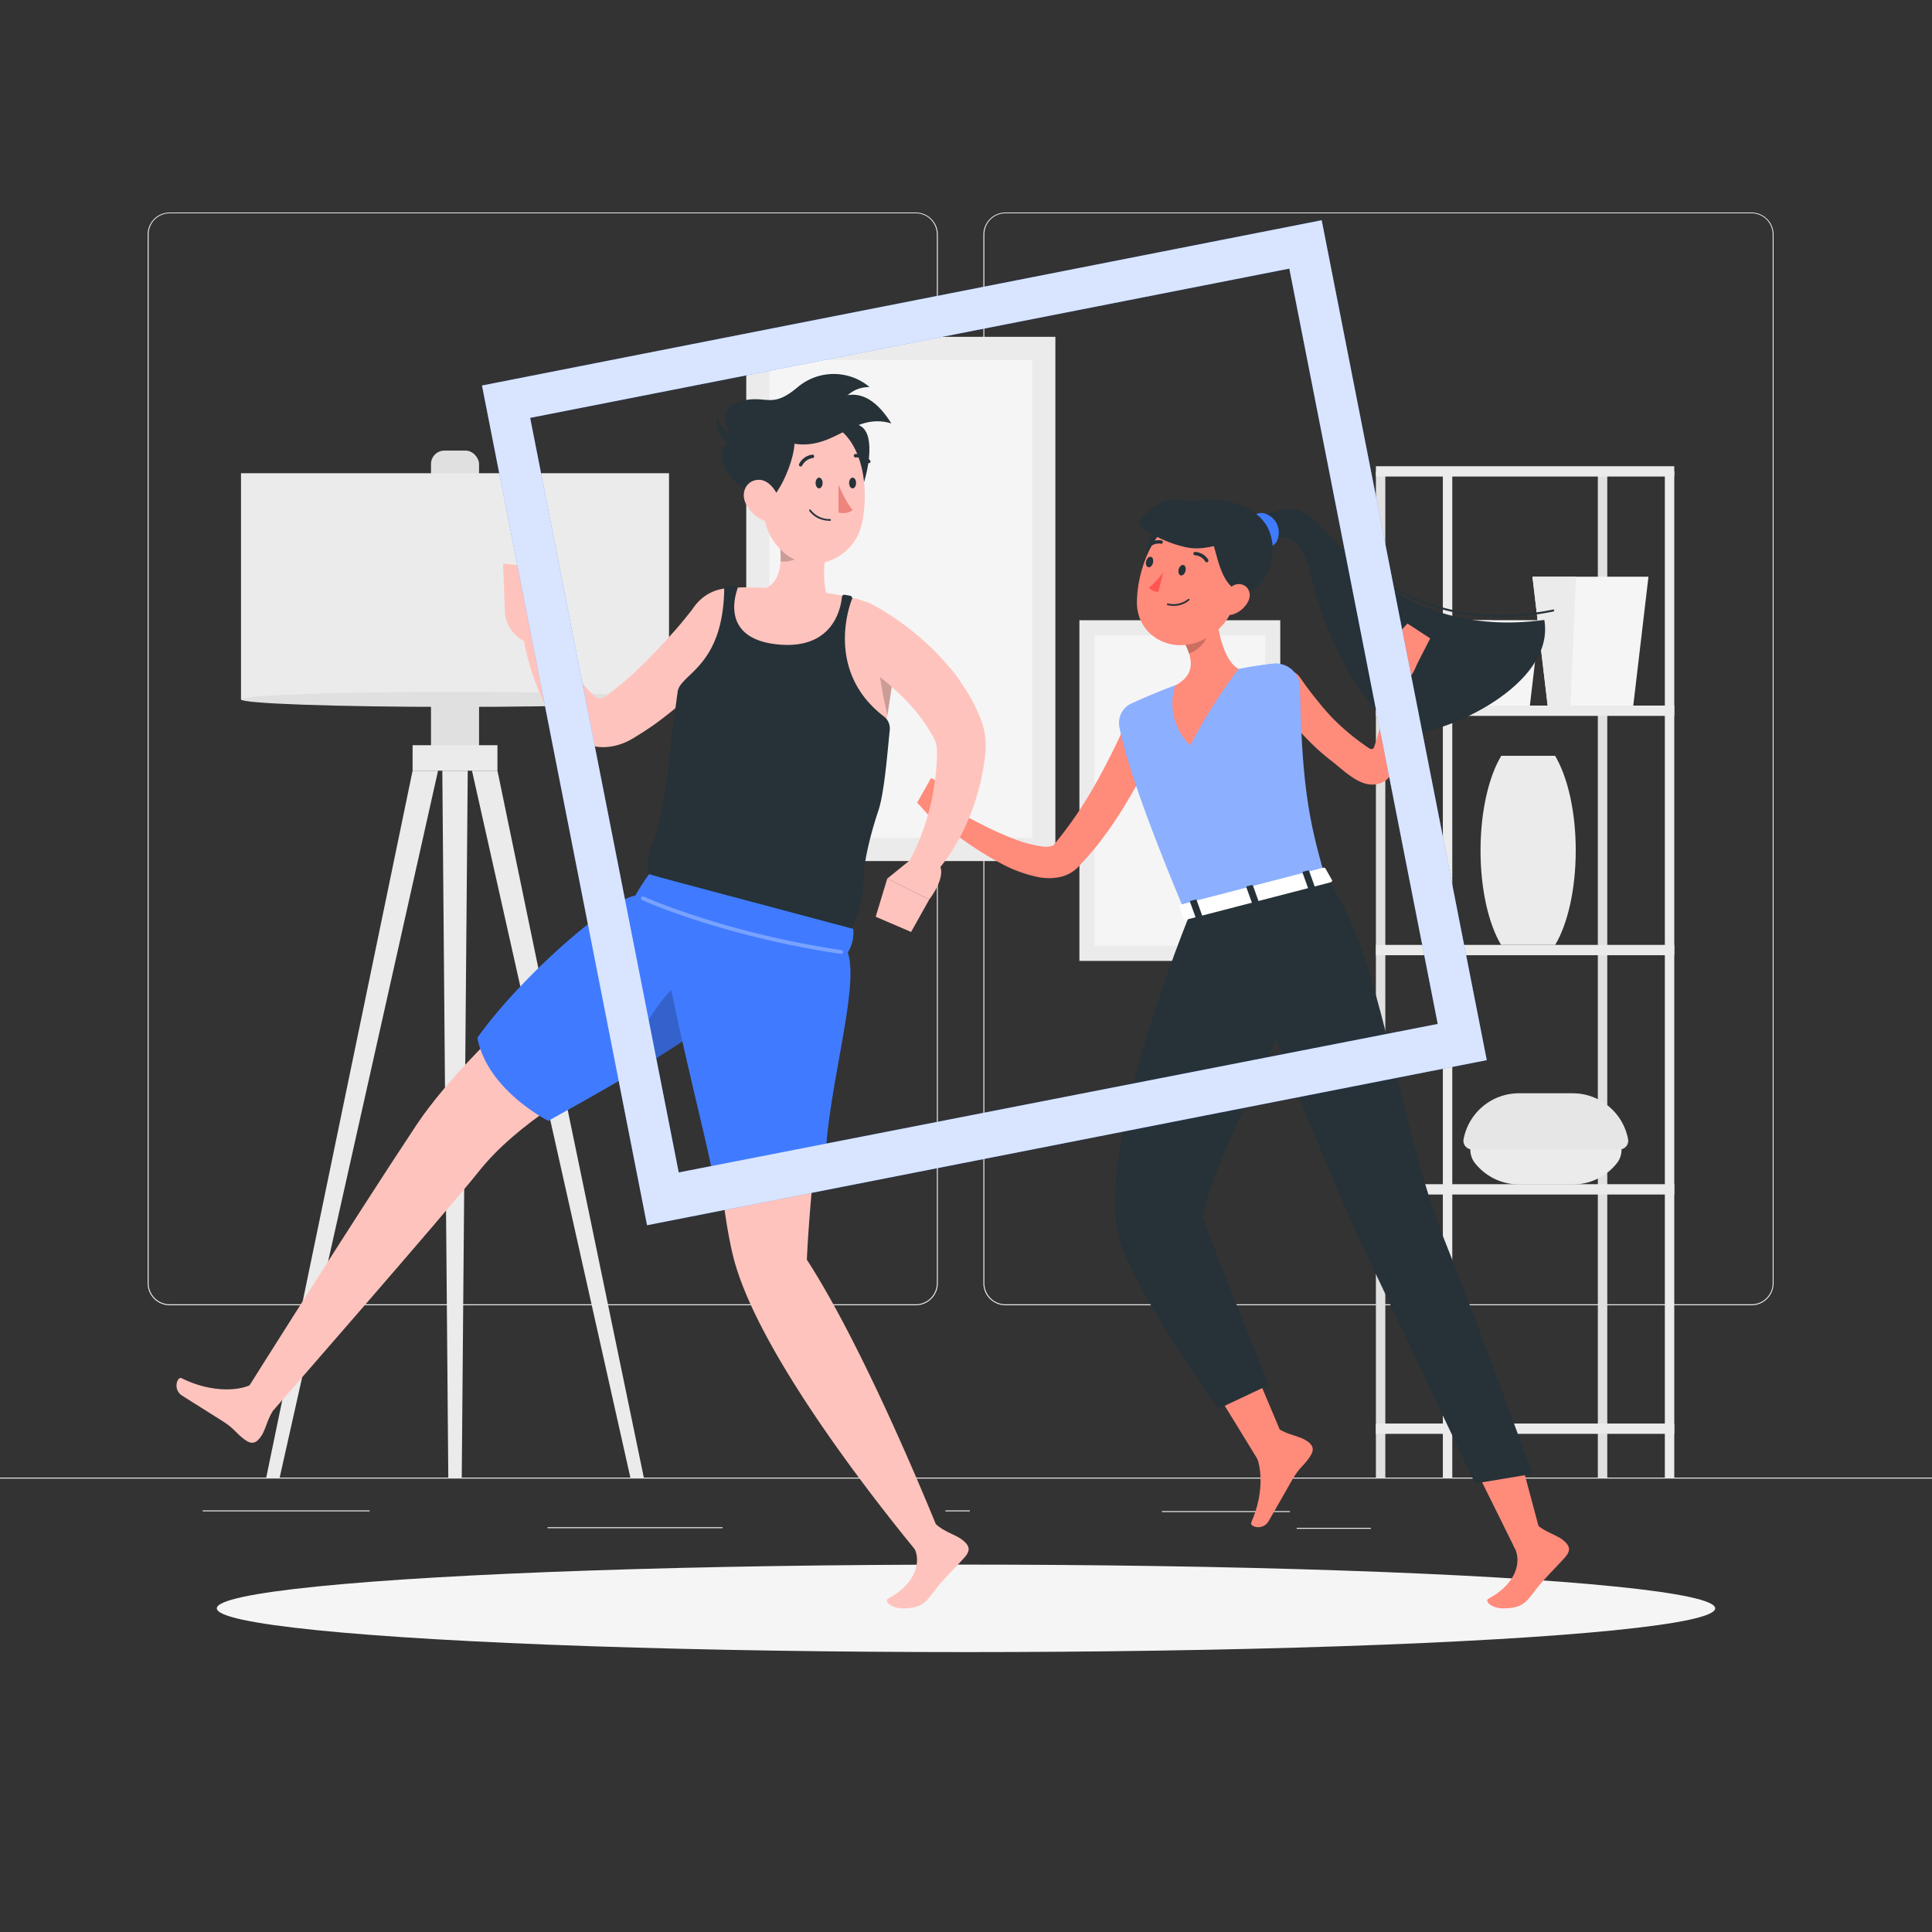 <svg xmlns="http://www.w3.org/2000/svg" viewBox="0 0 500 500"><rect x="0" y="0" width="500" height="500" fill="#333333" stroke="none"/><g id="freepik--background-complete--inject-74"><rect y="382.4" width="500" height="0.25" style="fill:#ebebeb"></rect><rect x="300.71" y="391.07" width="33.12" height="0.25" style="fill:#ebebeb"></rect><rect x="395.2" y="399.15" width="8.69" height="0.25" style="fill:#ebebeb"></rect><rect x="335.59" y="395.4" width="19.19" height="0.25" style="fill:#ebebeb"></rect><rect x="52.46" y="390.89" width="43.19" height="0.25" style="fill:#ebebeb"></rect><rect x="244.67" y="390.89" width="6.33" height="0.25" style="fill:#ebebeb"></rect><rect x="141.69" y="395.24" width="45.31" height="0.25" style="fill:#ebebeb"></rect><path d="M237,337.8H43.91a5.71,5.71,0,0,1-5.7-5.71V60.66A5.71,5.71,0,0,1,43.91,55H237a5.71,5.71,0,0,1,5.71,5.71V332.09A5.71,5.71,0,0,1,237,337.8ZM43.91,55.2a5.46,5.46,0,0,0-5.45,5.46V332.09a5.46,5.46,0,0,0,5.45,5.46H237a5.47,5.47,0,0,0,5.46-5.46V60.66A5.47,5.47,0,0,0,237,55.2Z" style="fill:#ebebeb"></path><path d="M453.31,337.8H260.21a5.72,5.72,0,0,1-5.71-5.71V60.66A5.72,5.72,0,0,1,260.21,55h193.1A5.71,5.71,0,0,1,459,60.66V332.09A5.71,5.71,0,0,1,453.31,337.8ZM260.21,55.2a5.47,5.47,0,0,0-5.46,5.46V332.09a5.47,5.47,0,0,0,5.46,5.46h193.1a5.47,5.47,0,0,0,5.46-5.46V60.66a5.47,5.47,0,0,0-5.46-5.46Z" style="fill:#ebebeb"></path><rect x="111.54" y="116.61" width="12.44" height="80.52" rx="3.48" style="fill:#e0e0e0"></rect><rect x="62.37" y="122.47" width="110.77" height="58.56" style="fill:#ebebeb"></rect><path d="M173.15,181c0,1.08-24.8,1.95-55.39,1.95s-55.39-.87-55.39-1.95,24.8-1.95,55.39-1.95S173.15,180,173.15,181Z" style="fill:#e0e0e0"></path><rect x="106.78" y="192.86" width="21.96" height="6.59" style="fill:#ebebeb"></rect><polygon points="116.02 382.4 114.47 199.45 121.05 199.45 119.5 382.4 116.02 382.4" style="fill:#ebebeb"></polygon><polygon points="68.9 382.4 106.78 199.45 113.37 199.45 72.38 382.4 68.9 382.4" style="fill:#ebebeb"></polygon><polygon points="166.62 382.4 128.74 199.45 122.15 199.45 163.14 382.4 166.62 382.4" style="fill:#ebebeb"></polygon><rect x="193.13" y="87.17" width="80" height="135.67" style="fill:#ebebeb"></rect><rect x="171.3" y="121" width="123.67" height="68" transform="translate(388.13 -78.13) rotate(90)" style="fill:#f5f5f5"></rect><rect x="279.35" y="160.52" width="51.98" height="88.16" style="fill:#ebebeb"></rect><rect x="265.16" y="182.51" width="80.36" height="44.19" transform="translate(509.95 -100.74) rotate(90)" style="fill:#f5f5f5"></rect><rect x="413.52" y="122" width="2.44" height="260.4" transform="translate(829.48 504.4) rotate(180)" style="fill:#e0e0e0"></rect><rect x="356.07" y="122" width="2.44" height="260.4" transform="translate(714.59 504.4) rotate(180)" style="fill:#e0e0e0"></rect><rect x="430.85" y="122" width="2.44" height="260.4" transform="translate(864.15 504.4) rotate(180)" style="fill:#ebebeb"></rect><rect x="373.41" y="122" width="2.44" height="260.4" transform="translate(749.26 504.4) rotate(180)" style="fill:#ebebeb"></rect><rect x="356.07" y="120.67" width="77.22" height="2.67" transform="translate(789.37 244) rotate(180)" style="fill:#ebebeb"></rect><rect x="356.07" y="182.6" width="77.22" height="2.67" transform="translate(789.37 367.87) rotate(180)" style="fill:#ebebeb"></rect><rect x="356.07" y="244.54" width="77.22" height="2.67" transform="translate(789.37 491.75) rotate(180)" style="fill:#ebebeb"></rect><rect x="356.07" y="306.48" width="77.22" height="2.67" transform="translate(789.37 615.62) rotate(180)" style="fill:#ebebeb"></rect><rect x="356.07" y="368.41" width="77.22" height="2.67" transform="translate(789.37 739.49) rotate(180)" style="fill:#ebebeb"></rect><path d="M407.8,220.11c0,10.12-2.11,19.06-5.32,24.43h-14c-3.21-5.37-5.32-14.31-5.32-24.43s2.13-19.16,5.37-24.51h13.93C405.67,201,407.8,209.93,407.8,220.11Z" style="fill:#ebebeb"></path><path d="M386.12,292a5.56,5.56,0,0,0-4.52,8.85,14.51,14.51,0,0,0,11.5,5.68h14a14.51,14.51,0,0,0,11.27-5.4A5.58,5.58,0,0,0,414,292Z" style="fill:#ebebeb"></path><path d="M419.14,297.47a2.24,2.24,0,0,0,2.21-2.62,14.59,14.59,0,0,0-14.29-11.91h-14a14.58,14.58,0,0,0-14.29,11.91,2.23,2.23,0,0,0,2.21,2.62Z" style="fill:#e6e6e6"></path><polygon points="426.62 149.25 396.6 149.25 400.53 182.6 422.69 182.6 426.62 149.25" style="fill:#f5f5f5"></polygon><polygon points="407.86 149.25 396.6 149.25 400.53 182.6 406.44 182.6 407.86 149.25" style="fill:#ebebeb"></polygon><polygon points="398.53 160.51 378.64 160.51 381.25 182.6 395.93 182.6 398.53 160.51" style="fill:#f5f5f5"></polygon><polygon points="386.1 160.51 378.64 160.51 381.25 182.6 385.17 182.6 386.1 160.51" style="fill:#ebebeb"></polygon></g><g id="freepik--Shadow--inject-74"><ellipse id="freepik--path--inject-74" cx="250" cy="416.24" rx="193.89" ry="11.32" style="fill:#f5f5f5"></ellipse></g><g id="freepik--character-2--inject-74"><polygon points="332.04 371.97 328.1 381.96 309.47 351.6 321.26 346.41 332.04 371.97" style="fill:#ff8b7b"></polygon><path d="M337.74,372.63c-2.21-1.29-5.53-1.28-8.73-4.33,0,0-6.61,4.41-4.62,7.14s3.1,10.33-.56,18.55c-.51,1.16,3,2.23,4.48-.3,2.42-4.18,4.13-7.28,6.19-10.84,1.76-3.05,2.88-3.44,4.45-5.76C340.25,375.15,340,373.93,337.74,372.63Z" style="fill:#ff8b7b"></path><path d="M308.18,236s-26.62,64.15-17.78,86.88c6.26,16.11,24.93,41.7,24.93,41.7l13-6.13s-11.92-29.6-17.14-43.43c6.64-29.12,37.93-68.37,23.58-85.89Z" style="fill:#263238"></path><path d="M299.66,191.75c-1.21,3-2.52,5.65-3.9,8.4s-2.91,5.37-4.49,8-3.26,5.21-5.11,7.7a73.89,73.89,0,0,1-5.94,7.24l-.8.87-.2.22-.26.27a8.42,8.42,0,0,1-.77.69,9.34,9.34,0,0,1-3.51,1.75,14.17,14.17,0,0,1-6.14.07,35.48,35.48,0,0,1-9.31-3.41A85.12,85.12,0,0,1,244,213.23a2.33,2.33,0,0,1,2.65-3.81l.07,0c2.48,1.4,5.07,2.81,7.64,4.09a78.81,78.81,0,0,0,7.79,3.49,31.35,31.35,0,0,0,7.55,2.06,6.2,6.2,0,0,0,2.68-.18.89.89,0,0,0,.41-.27s0,0,0-.06l.28-.34.66-.8a104,104,0,0,0,9.48-14c1.43-2.48,2.75-5,4.06-7.58s2.55-5.2,3.66-7.68l.05-.1a4.69,4.69,0,0,1,8.62,3.68Z" style="fill:#ff8b7b"></path><path d="M249.38,211.88l-4.2-8.18-3.66,8.62s3.65,4.57,7.42,3.85Z" style="fill:#ff8b7b"></path><polygon points="240.97 201.34 237.37 207.71 241.52 212.32 245.18 203.7 240.97 201.34" style="fill:#ff8b7b"></polygon><polygon points="398.42 395.88 391.94 400.53 380.02 376.44 392.19 372.61 398.42 395.88" style="fill:#ff8b7b"></polygon><path d="M404.39,398.48c-2-1.56-5.33-2-8.12-5.4,0,0-6,4.48-4.33,7.45s1.19,8.93-6.73,13.22c-1.1.6.82,2.49,3.74,2.49,5,0,5.95-1.48,8.44-4.76,2.13-2.8,5.78-6.32,7.63-8.42C406.55,401.3,406.43,400.05,404.39,398.48Z" style="fill:#ff8b7b"></path><path d="M399.67,160.44c-39,5.23-54.23-22.44-61-27.11s-14.57,2.27-14.57,2.27l2.18,4.9s9.57-6.5,12.79,7.59,11.89,35.09,25,41.87C374.11,190,402.56,177.33,399.67,160.44Z" style="fill:#263238"></path><path d="M388.23,159.7c-22.63,0-36-12.56-43.75-19.85a36.4,36.4,0,0,0-5.16-4.4l.26-.43a37.48,37.48,0,0,1,5.25,4.46c9.16,8.62,26.23,24.66,57.29,18.23l.11.49A68.93,68.93,0,0,1,388.23,159.7Z" style="fill:#263238"></path><path d="M362.35,171.88a2,2,0,0,0-1.61,1.63v.06c-.47,2.24-1,4.55-1.51,6.79s-1.12,4.48-1.79,6.63a60.38,60.38,0,0,1-1.84,6.38c-.39.92-1.22.36-2-.22a60,60,0,0,1-8.77-7.34c-1.53-1.61-3-3.34-4.37-5.09-.71-.87-1.39-1.76-2.06-2.66s-1.35-1.85-1.91-2.67l-.06-.08a4.21,4.21,0,0,0-6-1,4.37,4.37,0,0,0-1,5.88c.7,1.08,1.33,2,2,3s1.5,2,2.27,2.95a72.94,72.94,0,0,0,5,5.56,55.09,55.09,0,0,0,5.68,5.06c2.78,2.12,6.3,5.74,9.86,6.22a5.94,5.94,0,0,0,4.49-1.09c3.1-2.49,4.26-9.64,4.89-13.31a84.43,84.43,0,0,0,1.21-14.57A2.12,2.12,0,0,0,362.35,171.88Z" style="fill:#ff8b7b"></path><path d="M360.53,174.08l.24-8.92,6.28,5.58s-1.18,5.18-4.5,6.09Z" style="fill:#ff8b7b"></path><polygon points="364.24 161.37 370.14 165.21 366.65 172.03 360.77 165.16 364.24 161.37 364.24 161.37" style="fill:#ff8b7b"></polygon><path d="M289.7,188c1,5.7,4.72,18.74,17.15,48.38L342.93,227c-3.84-13.53-6-22.33-6.51-49.1a6.23,6.23,0,0,0-6.9-6.14c-2.66.3-5.83.74-9,1.39a117.61,117.61,0,0,0-16.38,4.25c-4.12,1.47-8.49,3.39-11.33,4.69A5.48,5.48,0,0,0,289.7,188Z" style="fill:#407BFF"></path><path d="M289.7,188c1,5.7,4.72,18.74,17.15,48.38L342.93,227c-3.84-13.53-6-22.33-6.51-49.1a6.23,6.23,0,0,0-6.9-6.14c-2.66.3-5.83.74-9,1.39a117.61,117.61,0,0,0-16.38,4.25c-4.12,1.47-8.49,3.39-11.33,4.69A5.48,5.48,0,0,0,289.7,188Z" style="fill:#fff;opacity:0.4"></path><path d="M314.46,155c.24,5.56,1.53,15.53,6.07,18.11A150.13,150.13,0,0,0,308,192.89a15,15,0,0,1-3.83-15.5c5.54-2.94,4.33-7.28,2.32-11.13Z" style="fill:#ff8b7b"></path><path d="M311.2,159.61l-4.72,6.65a17,17,0,0,1,1.2,2.79c2.32-.47,5.19-3.5,4.86-5.92A11.41,11.41,0,0,0,311.2,159.61Z" style="opacity:0.2"></path><path d="M307.77,143.78c1-1.59.09-7.76-8.43-7.64-2.17,2.41-2.92,8-2.36,11s3.95,5.6,3.95,5.6S310.93,150.39,307.77,143.78Z" style="fill:#263238"></path><path d="M322,148.94c-2.76,8.7-3.75,12.44-9.36,15.93-8.43,5.24-18.52.14-18.41-9.16.1-8.38,4.6-21.19,14.15-22.69A12.2,12.2,0,0,1,322,148.94Z" style="fill:#ff8b7b"></path><path d="M327.17,132.86c-1.31-.45-3.31.64-4.95,1.58l2.89,7.47s3.95.52,5.28-1.74A5.14,5.14,0,0,0,327.17,132.86Z" style="fill:#407BFF"></path><path d="M313.75,139.8c2.08,7.75,2.83,11.45,7.67,13.95,6.58-1.67,9.71-9.74,7-16.47-3.75-9.42-24.1-11.78-29.24-.2C305.28,142.83,313.75,139.8,313.75,139.8Z" style="fill:#263238"></path><path d="M309.52,130.56c-1.52-1.56-10.19-3.12-14.8,4.77,2,2.95,8.86,5.8,13.13,6.46s9.59-1.46,9.59-1.46S320,130.24,309.52,130.56Z" style="fill:#263238"></path><path d="M316.38,233.86s25.08,64.93,35.5,87c12.37,26.17,29.87,63.06,29.87,63.06l14.88-2.47s-16.45-44.91-22.41-59.53c-12.71-31.21-16.94-77.4-31.29-94.91Z" style="fill:#263238"></path><path d="M301.06,148.09a20.32,20.32,0,0,1-3.72,4,3.14,3.14,0,0,0,2.44,1.08Z" style="fill:#ff5652"></path><path d="M303.4,156.78a6.29,6.29,0,0,1-1.24-.18.21.21,0,0,1-.16-.26.24.24,0,0,1,.27-.16,6,6,0,0,0,5.21-1.14.22.22,0,0,1,.31,0,.22.22,0,0,1,0,.3A6.16,6.16,0,0,1,303.4,156.78Z" style="fill:#263238"></path><path d="M323.05,155.6a6.84,6.84,0,0,1-3.86,3.37c-2.23.75-3.44-1.19-2.89-3.33.48-1.94,2.23-4.65,4.51-4.47S324,153.65,323.05,155.6Z" style="fill:#ff8b7b"></path><path d="M312.22,145.52a.41.41,0,0,1-.28-.19,3.43,3.43,0,0,0-2.66-1.63.42.42,0,0,1-.43-.43.44.44,0,0,1,.44-.43,4.24,4.24,0,0,1,3.39,2,.45.45,0,0,1-.14.6A.45.45,0,0,1,312.22,145.52Z" style="fill:#263238"></path><path d="M306.8,147.79c-.19.74-.73,1.25-1.22,1.13s-.73-.83-.54-1.57.73-1.25,1.22-1.13S307,147.05,306.8,147.79Z" style="fill:#263238"></path><path d="M298.39,145.67c-.19.75-.73,1.25-1.22,1.13s-.73-.83-.54-1.57.73-1.25,1.22-1.13S298.58,144.93,298.39,145.67Z" style="fill:#263238"></path><path d="M297.1,141.78a.41.41,0,0,1-.29-.13.43.43,0,0,1,0-.61,4.39,4.39,0,0,1,3.82-1.17.42.42,0,0,1,.31.52.44.44,0,0,1-.53.32,3.49,3.49,0,0,0-3,1A.42.42,0,0,1,297.1,141.78Z" style="fill:#263238"></path><path d="M343,224.72l1.7,3c.19.22-.05.55-.47.66L307.06,238c-.33.09-.63,0-.7-.21l-1.11-3.16c-.08-.21.16-.48.52-.57l36.54-9.46A.66.66,0,0,1,343,224.72Z" style="fill:#fff"></path><path d="M339,230.1l1-.26c.2-.05.32-.19.28-.31l-1.47-4.09c0-.12-.24-.18-.43-.13l-1,.25c-.2.05-.32.19-.28.31l1.47,4.1A.37.37,0,0,0,339,230.1Z" style="fill:#263238"></path><path d="M309.89,237.64l1-.25c.2,0,.32-.19.28-.31l-1.47-4.1a.37.37,0,0,0-.44-.13l-1,.26c-.2,0-.32.19-.28.31l1.47,4.09C309.5,237.63,309.7,237.69,309.89,237.64Z" style="fill:#263238"></path><path d="M324.46,233.87l1-.25c.2-.06.32-.19.28-.31l-1.47-4.1c0-.12-.24-.18-.43-.13l-1,.26c-.2,0-.32.19-.28.31l1.47,4.09C324.07,233.86,324.27,233.92,324.46,233.87Z" style="fill:#263238"></path></g><g id="freepik--character-1--inject-74"><path d="M191.37,165.5l-.81,1.12-.76,1c-.51.68-1,1.32-1.56,2-1.06,1.28-2.13,2.55-3.23,3.79-2.23,2.45-4.55,4.83-7,7.07a97.85,97.85,0,0,1-7.77,6.37c-.67.51-1.38,1-2.07,1.46s-1.41.95-2.13,1.4l-1.09.68-.54.34-.28.18-.38.22a16.69,16.69,0,0,1-3.46,1.56,13.89,13.89,0,0,1-4.2.67,13.38,13.38,0,0,1-4.3-.72,15.91,15.91,0,0,1-6.2-4,26,26,0,0,1-3.6-4.76,38.75,38.75,0,0,1-2.44-4.8,64,64,0,0,1-3.16-9.59,74.59,74.59,0,0,1-1.75-9.74,3.59,3.59,0,0,1,6.92-1.66l.06.15a99.49,99.49,0,0,0,7.43,16,21.71,21.71,0,0,0,4.66,5.73,3.5,3.5,0,0,0,1.72.88c.31,0,.3-.1.71-.27a4.43,4.43,0,0,0,.75-.48l1.59-1.22c1.15-.84,2.22-1.82,3.34-2.72,2.19-1.87,4.28-3.89,6.36-6s4.05-4.24,6-6.45c1-1.09,1.93-2.21,2.86-3.34l1.37-1.7c.44-.54.92-1.15,1.26-1.59l.2-.25a7.21,7.21,0,0,1,11.54,8.63Z" style="fill:#ffc3bd"></path><path d="M143,163.29,141.36,153l-10.66,5.84a9.14,9.14,0,0,0,7.41,7.9Z" style="fill:#ffc3bd"></path><polygon points="139.22 146.8 130.19 145.86 130.7 158.85 141.36 153.01 139.22 146.8" style="fill:#ffc3bd"></polygon><path d="M177.66,162.6c-1.15,10.78-3,36.76-10.25,73.59l49.77,10.67c8.08-25.8,10.7-50.94,14.64-75.89,1.13-7.15-3.42-14.42-10.49-16.09a68.07,68.07,0,0,0-7.6-1.42A182.27,182.27,0,0,0,192.42,152c-1.56.05-3.09.14-4.54.27A11.28,11.28,0,0,0,177.66,162.6Z" style="fill:#ffc3bd"></path><path d="M226.76,166.27a113.34,113.34,0,0,0,2.92,18.84c.69-4.6,1.36-9.2,2.08-13.79Z" style="opacity:0.2"></path><path d="M168,232.71S123.8,267,107.77,291.15C91.09,316.3,63.65,360,63.65,360l7.15,4.92s44.87-51.38,53-61.61c20-25.34,67.76-37.91,78.08-60.59C187.52,236.2,168,232.71,168,232.71Z" style="fill:#ffc3bd"></path><path d="M184,238.49s-.83,59.09,5.63,86.2c7.08,29.68,51.07,81,51.07,81l3-7.51S225,351,208.81,326c1.05-22.81,5.53-55.5,8.37-79.15A225.87,225.87,0,0,0,184,238.49Z" style="fill:#ffc3bd"></path><path d="M249,398.48c-2-1.56-5.33-2-8.12-5.4,0,0-6,4.48-4.33,7.45s1.19,8.93-6.73,13.22c-1.1.6.82,2.49,3.74,2.49,5,0,5.95-1.48,8.44-4.76,2.13-2.8,5.78-6.32,7.63-8.42C251.18,401.3,251.06,400.05,249,398.48Z" style="fill:#ffc3bd"></path><path d="M67.71,371.5c1.39-2.15,1.52-5.47,4.71-8.54,0,0-4.12-6.79-6.94-4.92S55,360.69,47,356.68c-1.13-.56-2.35,2.93.11,4.5,4.07,2.59,7.09,4.43,10.56,6.65,3,1.89,3.31,3,5.57,4.68C65.09,373.9,66.32,373.67,67.71,371.5Z" style="fill:#ffc3bd"></path><path d="M216.56,132c-2.31,6.71-5.41,19.15-1.23,24.41,0,0-2.85,6.73-15.66,5-8.55-1.19-8.84-3.86-7.75-5.77a5.2,5.2,0,0,1,3.53-2.39c6.48-1.33,7-6.65,6.4-11.8Z" style="fill:#ffc3bd"></path><path d="M210.56,135.81l-8.7,5.56a23.18,23.18,0,0,1,.13,3.89c1.93.55,7.77-1.31,8.5-4.34A17,17,0,0,0,210.56,135.81Z" style="opacity:0.2"></path><path d="M237.12,221.31l-7.5,6.07,10.88,5.39s5.24-6.59,2.06-9.75Z" style="fill:#ffc3bd"></path><path d="M225.75,156.44l.69.37.6.33,1.15.66c.75.45,1.48.92,2.2,1.39,1.44.94,2.83,1.93,4.21,2.95a69.37,69.37,0,0,1,7.75,6.83c1.23,1.22,2.37,2.57,3.53,3.89s2.2,2.77,3.17,4.29a51.11,51.11,0,0,1,2.8,4.62c.41.82.79,1.66,1.18,2.49.19.44.37.79.58,1.29s.41,1.07.58,1.61a19.44,19.44,0,0,1,.92,6.85c0,.29,0,.59-.07.87l-.09.64-.17,1.28c-.13.85-.21,1.7-.39,2.54l-.5,2.53c-.18.84-.42,1.66-.63,2.49s-.45,1.66-.72,2.47-.48,1.64-.81,2.43a55.77,55.77,0,0,1-4.33,9.26,49.87,49.87,0,0,1-2.81,4.27c-.5.69-1,1.37-1.59,2-.29.34-.56.66-.87,1l-1,1.05a3.54,3.54,0,0,1-5.79-3.9l.31-.68c.08-.18.28-.53.42-.82l.47-.94c.31-.64.62-1.28.9-2,.59-1.3,1.09-2.66,1.58-4a60.55,60.55,0,0,0,2.26-8.29,65.42,65.42,0,0,0,1.1-8.44c.08-.7.06-1.42.09-2.12l0-1.06v-.53l0-.3a7.55,7.55,0,0,0-.61-2.36c-.09-.19-.18-.38-.28-.57l-.47-.81-1-1.68c-.77-1.07-1.43-2.2-2.3-3.23a48.85,48.85,0,0,0-5.54-6,76.83,76.83,0,0,0-6.46-5.39c-1.14-.84-2.29-1.67-3.46-2.44-.59-.39-1.18-.77-1.77-1.13l-.86-.55-.75-.45-.38-.22a7.2,7.2,0,0,1,7.1-12.53Z" style="fill:#ffc3bd"></path><path d="M220.49,155.06c-1.39,3.5-6,19.43,8.24,30.34a3.89,3.89,0,0,1,1.54,3.47c-.63,6.2-1.43,16.51-3,21.08-1.76,5.17-3.82,13.16-3.78,17.51s-1.95,12.75-4.63,14.7c-30.28-7-50.56-13.81-50.56-13.81s-1.74-5.34.49-10,4.39-19.87,4.51-22.38,1.71-14.28,2.07-16.94c.65-4.72,11.78-6.32,12.06-26.72a.52.52,0,0,1,.34-.5,8,8,0,0,1,2.64-.13.52.52,0,0,1,.45.7c-.95,2.68-3.66,13.06,10.56,14.41s16.19-9.43,16.47-12.3a.62.62,0,0,1,.74-.56l1.37.25A.63.63,0,0,1,220.49,155.06Z" style="fill:#263238"></path><path d="M141.92,290.08s-15.82-7.9-18.38-21.51c11.58-16.23,34.38-35.83,40.89-36.8a50.17,50.17,0,0,1,3.58-5.54L208,238C203,257.49,156.07,282,141.92,290.08Z" style="fill:#407BFF"></path><path d="M177.79,253.59c-5.95,1.76-13.36,14.83-16.57,25.53a267.61,267.61,0,0,0,26.48-17.5C183.68,257.41,179,253.25,177.79,253.59Z" style="opacity:0.2"></path><path d="M184.55,304.23s11.06,4.78,29-1.72c.12-19.2,9.05-46.8,5.86-56a9.65,9.65,0,0,0,1.4-6.12L171.4,227.22C166.4,232.9,180.86,285.76,184.55,304.23Z" style="fill:#407BFF"></path><path d="M217.67,246.86h-.07c-30.66-4.55-51.2-13.81-51.4-13.91a.49.49,0,0,1-.25-.66.5.5,0,0,1,.66-.25c.2.1,20.63,9.31,51.13,13.84a.48.48,0,0,1,.42.56A.5.5,0,0,1,217.67,246.86Z" style="fill:#fff;opacity:0.3"></path><polygon points="226.63 237.25 235.79 241.19 240.5 232.77 229.62 227.38 226.63 237.25" style="fill:#ffc3bd"></polygon><path d="M220.28,132c-2.57,3.3-11.2-14.82-9.5-17.8s10.13-7,13.06-2.89S223.65,127.65,220.28,132Z" style="fill:#263238"></path><path d="M196.78,122.42c.59,9.42.46,15,5.22,19.79,7.17,7.26,18.79,2.94,21-6.47,2-8.46.71-22.45-8.52-26.18A12.87,12.87,0,0,0,196.78,122.42Z" style="fill:#ffc3bd"></path><path d="M197.29,129.62c3.59,2.14,10.38-14.79,7.71-17s-17.22-.59-18.22,4.33S192.58,126.81,197.29,129.62Z" style="fill:#263238"></path><path d="M215.72,103.6c-8.83,5-7.43-.65-18.28.74s-3.75,13-3.75,13l10.12-2.88c11.63,3.16,16.7-8,26.87-4.88C227.71,104.85,222.84,99.53,215.72,103.6Z" style="fill:#263238"></path><path d="M206.29,100.33c-6.68,5.53-7.77,1.88-14.18,3.39-9.67,2.28-.64,12-.64,12l8-4.25c18.67-.54,16.5-11.22,25.57-11.31A14.44,14.44,0,0,0,206.29,100.33Z" style="fill:#263238"></path><path d="M185.56,107.67c-.5,3.89,1.55,6.46,4.33,8.06l1.58-2.06S186,111.5,185.56,107.67Z" style="fill:#263238"></path><path d="M192.89,130.07a9,9,0,0,0,5,4.72c2.94,1.11,4.69-1.45,4.1-4.38-.53-2.63-2.7-6.37-5.76-6.23S191.74,127.4,192.89,130.07Z" style="fill:#ffc3bd"></path><path d="M211.08,125c0,.77.4,1.39.9,1.39s.91-.62.91-1.39-.41-1.39-.91-1.39S211.07,124.27,211.08,125Z" style="fill:#263238"></path><path d="M219.75,125c0,.77.4,1.39.9,1.39s.91-.62.91-1.39-.41-1.39-.91-1.39S219.74,124.26,219.75,125Z" style="fill:#263238"></path><path d="M217,125.41s1.75,4.42,3.67,6.56c-1.35,1.26-3.66.69-3.66.69Z" style="fill:#ed847e"></path><path d="M213.08,134.58a6.75,6.75,0,0,0,1.69.2.23.23,0,1,0,0-.45,6.07,6.07,0,0,1-4.95-2.37.22.22,0,1,0-.38.24A6.22,6.22,0,0,0,213.08,134.58Z" style="fill:#263238"></path><path d="M207.18,120.73a.46.46,0,0,0,.43-.24,3.63,3.63,0,0,1,2.63-1.93.45.45,0,1,0-.08-.89,4.43,4.43,0,0,0-3.34,2.39.45.45,0,0,0,.18.61A.64.64,0,0,0,207.18,120.73Z" style="fill:#263238"></path><path d="M224.87,119.87a.38.38,0,0,0,.28-.11.44.44,0,0,0,0-.63,4.45,4.45,0,0,0-3.77-1.64.45.45,0,1,0,.12.89,3.59,3.59,0,0,1,3,1.33A.42.42,0,0,0,224.87,119.87Z" style="fill:#263238"></path></g><g id="freepik--Photo--inject-74"><path d="M124.74,99.77l42.72,217.31,217.31-42.72L342.05,57ZM372.09,265,175.65,303.43,137.2,108.14,333.68,69.51Z" style="fill:#407BFF"></path><path d="M124.74,99.77l42.72,217.31,217.31-42.72L342.05,57ZM372.09,265,175.65,303.43,137.2,108.14,333.68,69.51Z" style="fill:#fff;opacity:0.8"></path></g></svg>